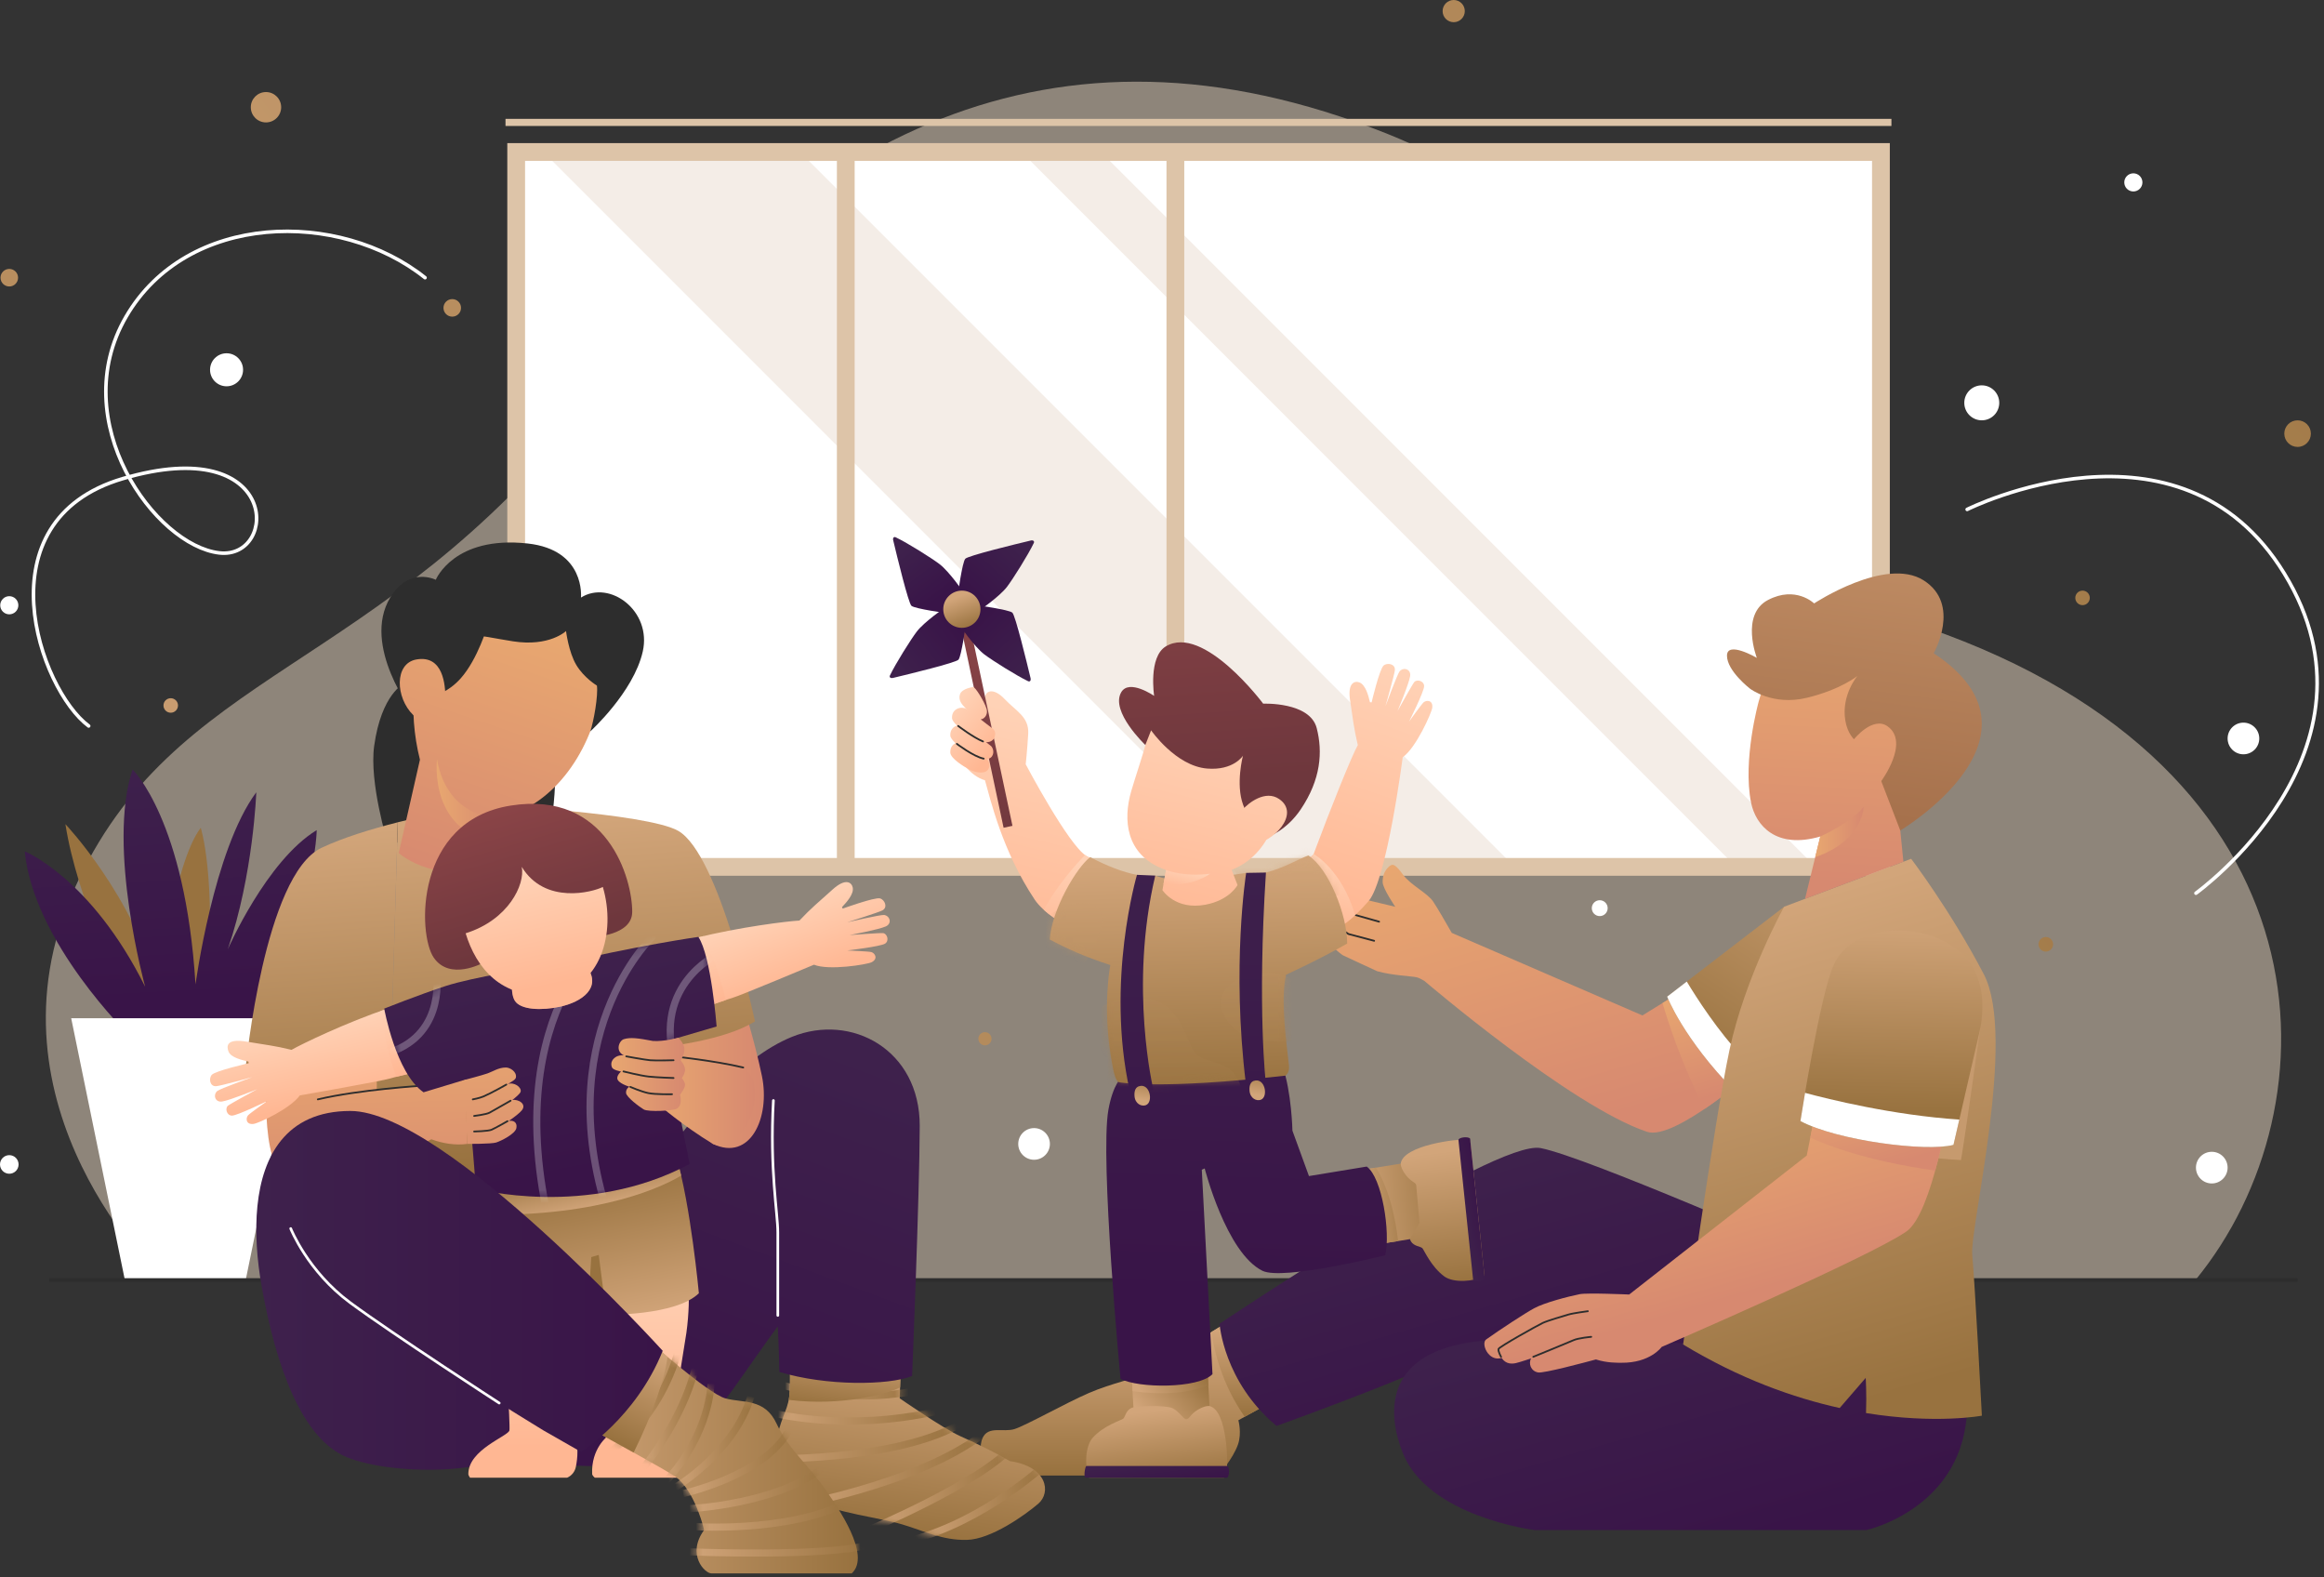 <svg width="339" height="230" viewBox="0 0 339 230" fill="none" xmlns="http://www.w3.org/2000/svg">
<rect x="0" y="0" width="339" height="230" fill="#333333" stroke="none"/>
<path opacity="0.5" d="M23.657 186.659C23.657 186.659 -3.322 161.403 10.752 129.851C25.244 97.361 55.044 98.501 85.906 59.291C116.766 20.081 153.158 -0.091 202.298 19.486C245.155 36.559 240.927 77.61 281.101 91.539C340.706 112.205 341.103 161.235 320.258 186.659H23.657V186.659Z" fill="#EBD9C2"/>
<path d="M274.37 22.166H75.295V126.418H274.37V22.166Z" fill="#F4EDE7"/>
<path d="M183.512 126.416H75.302V22.166H79.261L183.512 126.416Z" fill="white"/>
<path d="M274.373 22.166V126.416H264.833L160.588 22.166H274.373Z" fill="white"/>
<path d="M253.246 126.416H220.938L116.688 22.166H149.002L253.246 126.416Z" fill="white"/>
<path d="M274.37 22.166H75.295V126.418H274.37V22.166Z" stroke="#DDC4A8" stroke-width="2.592" stroke-miterlimit="10"/>
<path d="M123.374 22.166V126.418" stroke="#DDC4A8" stroke-width="2.592" stroke-miterlimit="10"/>
<path d="M171.452 22.166V126.418" stroke="#DDC4A8" stroke-width="2.592" stroke-miterlimit="10"/>
<path d="M73.738 17.852H275.901" stroke="#DDC4A8" stroke-width="1.037" stroke-miterlimit="10"/>
<path d="M17.805 144.358C17.805 144.358 11.262 131.254 9.541 120.188C9.541 120.188 19.526 130.7 23.084 144.358C23.084 144.358 25.265 125.994 29.282 120.714C29.282 120.714 31.577 127.715 30.2 144.932" fill="#98723F"/>
<path d="M18.879 151.015C18.879 151.015 4.876 137.395 3.614 124.157C3.614 124.157 13.293 128.06 21.175 143.899C21.175 143.899 15.55 123.469 19.338 112.22C19.338 112.22 27.028 119.566 28.52 143.554C28.52 143.554 31.152 123.911 37.385 115.54C37.385 115.54 36.959 127.584 33.226 138.439C33.226 138.439 38.85 125.534 46.196 121.058C46.196 121.058 46.196 132.344 35.981 151.015" fill="url(#paint0_linear_165_7815)"/>
<path d="M10.385 148.49L18.213 186.659H27.027H35.841L43.67 148.49H10.385Z" fill="white"/>
<path d="M7.179 186.659H335.147" stroke="#2D2D2D" stroke-width="0.518" stroke-miterlimit="10"/>
<path d="M181.729 191.188C181.729 191.188 168.051 199.503 166.886 200.28C165.72 201.057 162.267 201.663 158.848 203.14C155.428 204.617 149.589 207.919 147.957 208.413C146.325 208.906 144.143 207.896 143.329 209.706C142.229 212.152 144.848 215.183 144.848 215.183H177.688C177.688 215.183 179.834 212.807 180.59 210.633C181.161 208.992 180.641 207.119 180.641 207.119L191.366 201.213" fill="url(#paint1_linear_165_7815)"/>
<path d="M191.363 201.215L181.566 206.611C178.269 201.946 177.108 197.016 176.704 194.248C179.467 192.563 181.727 191.189 181.727 191.189L191.363 201.215Z" fill="url(#paint2_linear_165_7815)"/>
<path d="M264.474 183.216C264.474 183.216 231.493 168.752 224.743 167.428C217.993 166.104 177.897 193.044 177.897 193.044C177.897 193.044 178.459 201.488 186.201 207.94C186.201 207.94 219.602 196.098 223.837 191.024C223.837 191.024 243.007 202.501 251.213 204.09C259.419 205.678 268.444 186.657 264.474 183.216Z" fill="url(#paint3_linear_165_7815)"/>
<path d="M251.61 196.264C251.61 196.264 224.08 194.3 214.552 195.735C201.772 197.658 202.371 206.293 204.651 211.952C208.382 221.217 223.837 223.132 223.837 223.132H272.256C272.256 223.132 286.683 219.955 286.948 205.132C277.774 200.731 265.273 198.175 251.61 196.264Z" fill="url(#paint4_linear_165_7815)"/>
<path d="M245.533 144.412L239.577 148.084L211.768 136.046C211.063 134.81 209.692 132.43 209.068 131.496C208.208 130.21 205.791 129.1 204.653 127.553C203.514 126.005 203.146 125.85 202.544 126.438C201.941 127.026 201.673 127.728 201.687 128.652C201.702 129.577 203.526 132.237 203.526 132.237L197.379 130.771C197.379 130.771 194.145 129.277 193.165 128.747C192.185 128.217 190.505 128.688 190.6 129.698C190.618 129.886 190.979 130.279 191.5 130.755C191.032 131.11 190.93 132.22 191.182 132.715C191.35 133.046 192.02 133.58 192.589 134.236C192.191 134.717 192.098 135.579 192.269 135.915C192.607 136.579 195.496 139.103 195.86 139.296C196.223 139.49 200.911 141.642 200.911 141.642C203.131 142.26 205.913 142.348 206.663 142.522C206.943 142.587 207.392 142.826 207.76 143.039C207.843 143.102 229.201 161.369 240.257 165.056C244.314 166.409 256.126 155.878 256.126 155.878L245.533 144.412Z" fill="url(#paint5_linear_165_7815)"/>
<path d="M245.536 144.411L242.514 146.277C243.11 148.335 245.199 155.1 248.662 161.709C252.549 159.065 256.126 155.877 256.126 155.877L245.536 144.411Z" fill="url(#paint6_linear_165_7815)"/>
<path d="M191.777 130.631C191.777 130.631 192.132 130.317 192.828 130.763C193.522 131.21 196.401 133.071 196.401 133.071L201.166 134.411" stroke="#2D2D2D" stroke-width="0.259" stroke-miterlimit="10" stroke-linecap="round" stroke-linejoin="round"/>
<path d="M192.828 134.187C192.828 134.187 193.183 133.889 193.663 134.187C194.143 134.484 196.691 136.206 196.691 136.206L200.446 137.198" stroke="#2D2D2D" stroke-width="0.259" stroke-miterlimit="10" stroke-linecap="round" stroke-linejoin="round"/>
<path d="M260.253 132.228L243.185 145.341C243.185 145.341 245.531 151.435 252.983 159.055" fill="url(#paint7_linear_165_7815)"/>
<path d="M254.28 154.274L252.984 159.058C245.53 151.438 243.187 145.342 243.187 145.342L246.048 143.144C247.453 145.477 250.584 150.375 254.28 154.274Z" fill="white"/>
<path d="M287.69 183.028C288.079 187.118 289.095 206.453 289.095 206.453C289.095 206.453 282.387 207.723 272.196 206.07C272.299 203.234 272.149 200.943 272.149 200.943L268.354 205.334C261.647 203.846 253.788 201.078 245.515 196.07C245.515 196.07 250.019 163.765 252.274 153.149C254.529 142.532 260.252 132.227 260.252 132.227L278.779 125.239C278.779 125.239 284.559 132.833 289.38 142.081C294.201 151.329 287.301 178.943 287.69 183.028Z" fill="url(#paint8_linear_165_7815)"/>
<path d="M288.858 149.953C288.858 149.953 286.707 165.405 286.046 169.177C286.046 169.177 283.399 169.044 279.23 168.581C275.061 168.118 280.553 154.75 280.553 154.75" fill="url(#paint9_linear_165_7815)"/>
<path d="M265.441 159L263.546 168.517L237.646 188.783C237.646 188.783 231.517 188.51 230.424 188.733C228.716 189.082 225.303 189.961 223.774 190.792C222.445 191.514 218.856 193.861 216.794 195.329C215.973 195.912 217.106 198.634 219.042 198.031C219.662 198.979 220.579 198.902 221.119 198.783C221.688 198.658 223.349 198.096 223.349 198.096C222.921 198.816 223.29 199.965 224.37 200.148C225.189 200.287 231.055 198.72 232.798 198.251C234.445 198.783 236.006 198.728 236.505 198.734C240.724 198.784 242.387 196.426 242.387 196.426C242.389 196.425 272.513 183.423 278.072 179.601C281.876 176.985 284.325 161.231 284.325 161.231L265.441 159Z" fill="url(#paint10_linear_165_7815)"/>
<path d="M284.326 161.232C284.326 161.232 283.584 165.991 282.288 170.708C271.895 169.262 265.882 166.753 264.067 165.898L265.441 158.998L284.326 161.232Z" fill="url(#paint11_linear_165_7815)"/>
<path d="M223.657 197.865C223.657 197.865 228.786 195.781 229.514 195.45C230.242 195.119 232.111 194.954 232.111 194.954" stroke="#2D2D2D" stroke-width="0.259" stroke-miterlimit="10" stroke-linecap="round" stroke-linejoin="round"/>
<path d="M218.96 197.865C218.96 197.865 218.488 197.046 218.588 196.724C218.687 196.402 224.295 193.275 225.04 192.927C225.784 192.58 228.018 191.935 228.762 191.711C229.507 191.488 231.616 191.215 231.616 191.215" stroke="#2D2D2D" stroke-width="0.259" stroke-miterlimit="10" stroke-linecap="round" stroke-linejoin="round"/>
<path d="M267.45 140.788C265.441 145.355 262.625 163.489 262.625 163.489C267.975 166.338 281.034 168.018 284.955 166.956C284.955 166.956 287.65 155.281 288.743 150.495C289.387 147.674 289.883 142.178 285.813 138.754C280.301 134.115 270.119 134.72 267.45 140.788Z" fill="url(#paint12_linear_165_7815)"/>
<path d="M285.803 163.272C285.306 165.439 284.953 166.958 284.953 166.958C281.034 168.021 267.976 166.336 262.626 163.49C262.626 163.49 262.886 161.826 263.3 159.374C266.706 160.292 276.104 162.629 285.803 163.272Z" fill="white"/>
<path d="M277.482 115.661C277.249 115.997 276.986 116.284 276.735 116.59L277.649 125.669L263.298 131.078L265.521 121.99C259.109 123.865 256.103 120.396 255.427 117.047C254.176 110.819 256.53 102.337 256.53 102.337C258.053 96.949 260.654 90.933 270.06 92.014C281.611 93.339 284.122 106.121 277.482 115.661Z" fill="url(#paint13_linear_165_7815)"/>
<path d="M255.281 100.436C255.281 100.436 258.565 102.962 263.539 101.766C268.512 100.57 270.931 98.58 270.931 98.58C270.931 98.58 268.567 101.362 269.172 105.057C269.482 106.953 270.441 107.804 270.441 107.804C270.441 107.804 273.18 104.365 275.355 105.929C278.608 108.268 274.415 113.907 274.415 113.907L277.192 121.113C277.192 121.113 300.309 107.319 282.067 95.265C282.067 95.265 286.131 88.118 280.582 84.623C275.033 81.127 264.624 87.997 264.624 87.997C264.624 87.997 261.943 85.372 257.888 87.502C253.834 89.633 256.267 95.935 256.267 95.935C256.267 95.935 251.904 93.394 251.914 95.626C251.924 97.858 255.281 100.436 255.281 100.436Z" fill="url(#paint14_linear_165_7815)"/>
<path d="M265.52 121.991C265.52 121.991 270.233 119.88 271.845 117.639C271.845 117.639 271.874 122.535 264.783 125.008L265.52 121.991Z" fill="url(#paint15_linear_165_7815)"/>
<path d="M188.365 126.615C188.365 126.615 191.393 125.137 191.618 124.534C194.023 118.077 197.192 110.162 198.064 108.664C197.482 106.222 197.358 104.892 196.935 102.129C196.541 99.562 197.616 99.258 198.29 99.515C199.212 99.865 199.618 101.489 199.834 102.398C200.038 102.427 200.073 102.434 200.073 102.434C200.073 102.434 201.218 97.588 201.821 97.062C202.351 96.598 203.553 96.796 203.468 97.733C203.406 98.403 202.098 102.979 202.098 102.979C202.098 102.979 203.846 98.249 204.167 97.89C204.745 97.242 205.855 97.588 205.696 98.601C205.519 99.732 203.85 103.71 203.85 103.71C203.85 103.71 206.013 99.813 206.292 99.474C206.679 99.002 207.747 99.301 207.736 100.072C207.725 100.86 205.546 105.22 205.546 105.22C205.546 105.22 207.387 102.65 207.668 102.416C208.113 102.046 209.063 102.115 208.921 103.221C208.827 103.955 206.545 109.097 204.611 110.427C204.611 110.427 202.306 128.306 199.626 131.417C190.18 142.381 187.831 130.628 188.365 126.615Z" fill="url(#paint16_linear_165_7815)"/>
<path d="M197.668 133.466C189.851 140.713 187.871 130.34 188.364 126.613C188.364 126.613 191.391 125.135 191.619 124.534C191.619 124.534 195.745 126.83 197.668 133.466Z" fill="url(#paint17_linear_165_7815)"/>
<path d="M201.55 181.354C201.55 181.354 206.268 180.658 207.24 180.407C207.24 180.407 208.031 172.739 205.448 169.516L198.332 170.662" fill="url(#paint18_linear_165_7815)"/>
<path d="M203.94 180.987V180.992C202.681 181.189 201.551 181.355 201.551 181.355L198.332 170.661L200.701 170.278C201.38 171.335 203.225 174.705 203.94 180.987Z" fill="url(#paint19_linear_165_7815)"/>
<path d="M216.549 186.095C215.113 186.873 212.059 187.163 210.67 186.137C208.752 184.716 207.752 182.342 207.492 182.041C207.238 181.746 206.264 181.782 205.808 181.031C205.761 180.953 205.709 180.834 205.663 180.694L207.06 178.348L206.585 172.892V172.866C206.533 172.4 205.823 172.379 205.041 171.337C204.258 170.295 204.32 169.694 204.32 169.694C204.667 166.962 212.795 166.07 213.734 166.195C213.983 166.231 214.237 166.319 214.485 166.48L216.549 186.095Z" fill="url(#paint20_linear_165_7815)"/>
<path d="M212.74 166.221C212.847 165.833 214.182 165.713 214.441 166.043L216.596 186.575C216.54 186.916 215.018 186.827 214.884 186.647L212.74 166.221Z" fill="url(#paint21_linear_165_7815)"/>
<path d="M165.122 201.075C165.122 201.075 165.321 205.839 165.469 206.832C165.469 206.832 173.013 208.42 176.488 206.187L176.09 198.99" fill="url(#paint22_linear_165_7815)"/>
<path d="M176.26 202.039C172.123 203.682 166.996 203.138 165.203 202.873C165.156 201.867 165.12 201.074 165.12 201.074L176.089 198.99L176.26 202.039Z" fill="url(#paint23_linear_165_7815)"/>
<path d="M163.635 157.082C163.635 157.082 162.363 158.064 161.685 161.825C160.407 168.901 163.445 201.075 163.445 201.075C165.987 202.465 174.82 202.532 176.864 200.391L175.305 170.584L175.729 170.398C175.729 170.398 178.852 182.685 184.141 185.317C187.119 186.799 202.066 183.055 202.066 183.055C202.845 179.791 201.612 171.701 199.362 170.123L190.937 171.508L188.526 164.893C188.526 164.893 188.419 159.322 187.062 155.376L163.635 157.082Z" fill="url(#paint24_linear_165_7815)"/>
<path d="M158.47 124.824C155.859 123.267 149.62 111.459 149.62 111.459C149.62 111.459 149.835 109.504 149.984 107.022C150.133 104.54 148.197 103.697 146.559 101.959C144.922 100.222 143.623 100.669 143.676 101.959C143.686 102.2 143.772 102.487 143.905 102.794C143.724 102.823 143.569 102.889 143.532 103.026C143.433 103.398 144.376 108.337 144.376 108.337L144.804 108.128C144.758 108.284 144.713 108.442 144.678 108.61L140.033 110.726C140.033 110.726 141.514 113.184 143.676 113.788C144.475 116.576 146.179 124.068 150.925 131.185C153.503 135.051 162.662 138.317 162.662 138.317L165.876 128.144C165.876 128.145 161.081 126.38 158.47 124.824Z" fill="url(#paint25_linear_165_7815)"/>
<path d="M165.876 128.147L162.662 138.317C162.662 138.317 155.783 135.866 152.268 132.688C154.134 129.142 157.213 125.778 158.261 124.684C158.333 124.736 158.4 124.783 158.468 124.824C161.08 126.379 165.876 128.147 165.876 128.147Z" fill="url(#paint26_linear_165_7815)"/>
<path d="M188.021 155.374C188.141 156.526 187.497 156.864 187.497 156.864C169.039 158.934 163.34 157.845 163.34 157.845C162.674 157.839 162.383 155.975 162.189 154.906C160.73 146.86 161.961 140.738 161.961 140.738C158.198 139.515 155.506 138.286 153.125 137.008C153.441 132.547 157.067 126.48 159.023 124.994C161.444 126.282 163.83 127.205 165.85 127.58C166.837 127.763 167.797 127.795 168.516 127.698C169.567 128.065 171.079 128.392 171.079 128.392C175.112 128.463 178.493 127.742 181.778 127.296C182.639 127.508 183.57 127.519 184.663 127.246C187.196 126.613 189.304 125.329 190.844 124.753C193.823 126.671 196.513 133.416 196.513 137.598C192.565 139.881 187.601 142.141 187.601 142.141C186.727 145.898 187.704 152.392 188.021 155.374Z" fill="url(#paint27_linear_165_7815)"/>
<g opacity="0.4">
<mask id="mask0_165_7815" style="mask-type:luminance" maskUnits="userSpaceOnUse" x="153" y="124" width="44" height="35">
<path d="M188.021 155.374C188.141 156.526 187.497 156.864 187.497 156.864C169.039 158.934 163.34 157.845 163.34 157.845C162.674 157.839 162.383 155.975 162.189 154.906C160.73 146.86 161.961 140.738 161.961 140.738C158.198 139.515 155.506 138.286 153.125 137.008C153.441 132.547 157.067 126.48 159.023 124.994C161.444 126.282 163.83 127.205 165.85 127.58C166.837 127.763 167.797 127.795 168.516 127.698C169.567 128.065 171.079 128.392 171.079 128.392C175.112 128.463 178.493 127.742 181.778 127.296C182.639 127.508 183.57 127.519 184.663 127.246C187.196 126.613 189.304 125.329 190.844 124.753C193.823 126.671 196.513 133.416 196.513 137.598C192.565 139.881 187.601 142.141 187.601 142.141C186.727 145.898 187.704 152.392 188.021 155.374Z" fill="white"/>
</mask>
<g mask="url(#mask0_165_7815)">
<path d="M151.509 134.411C151.509 134.411 157.531 129.904 160.112 132.467C162.693 135.029 156.671 142.688 156.671 142.688C156.671 142.688 149.144 138.768 151.509 134.411Z" fill="url(#paint28_linear_165_7815)"/>
<path d="M159.714 147.735C159.714 147.735 161.567 145.019 167.192 145.649C172.817 146.279 172.981 152.897 174.818 154.022C176.655 155.147 180.89 154.769 181.155 159.789C181.42 164.809 156.472 162.096 156.472 162.096L159.714 147.735Z" fill="url(#paint29_linear_165_7815)"/>
<path d="M179.06 125.021C179.06 125.021 181.746 131.022 185.782 132.852C189.819 134.682 191.097 130.513 196.547 130.447C201.996 130.381 200.142 121.645 200.142 121.645L191.871 119.991L179.06 125.021Z" fill="url(#paint30_linear_165_7815)"/>
<path d="M190.156 144.294C190.156 144.294 187.395 140.654 182.257 142.176C177.12 143.698 177.534 147.178 179.436 149.389C182.735 153.228 190.95 151.486 190.95 151.486L190.156 144.294Z" fill="url(#paint31_linear_165_7815)"/>
</g>
</g>
<path d="M181.175 103.487C175.763 101.821 168.615 102.057 167.07 108.643C166.77 109.923 165.609 113.316 165.007 115.391C163.803 119.54 164.213 124.548 169.591 126.693C169.747 126.755 169.913 126.816 170.083 126.875L169.567 129.814C169.567 129.814 171.452 132.776 175.864 131.928C179.412 131.247 180.516 129.062 180.516 129.062L179.66 126.855C181.927 125.952 184.007 124.231 185.359 121.244C188.855 113.52 187.575 105.457 181.175 103.487Z" fill="url(#paint32_linear_165_7815)"/>
<path d="M165.849 127.579C165.849 127.579 161.248 143.141 164.804 159.141L168.255 158.967C168.255 158.967 164.639 144.057 168.516 127.697L165.849 127.579Z" fill="url(#paint33_linear_165_7815)"/>
<path d="M181.778 127.295C181.778 127.295 179.614 140.872 181.745 158.131H184.662C184.662 158.131 183.365 147.332 184.662 127.246L181.778 127.295Z" fill="url(#paint34_linear_165_7815)"/>
<path d="M167.069 108.643C167.069 108.643 161.915 103.762 163.554 100.949C164.712 98.962 168.353 101.483 168.353 101.483C168.353 101.483 167.482 95.819 170.06 94.263C175.547 90.952 184.258 102.617 184.258 102.617C184.258 102.617 191.071 102.323 192.067 106.182C192.959 109.64 192.689 113.651 189.733 118.039C187.648 121.133 184.959 122.047 184.959 122.047C184.959 122.047 182.544 120.653 181.33 117.354C180.219 114.334 181.307 110.212 181.307 110.212C181.307 110.212 179.94 112.394 176.079 112.079C171.504 111.706 167.911 106.506 167.911 106.506L167.069 108.643Z" fill="url(#paint35_linear_165_7815)"/>
<path d="M181.207 118.133C182.112 117.06 184.599 115.157 186.585 116.521C189.814 118.737 185.508 122.945 182.871 123.056C180.235 123.168 180.168 119.364 181.207 118.133Z" fill="url(#paint36_linear_165_7815)"/>
<path d="M170.083 126.875C170.083 126.875 172.616 127.918 176.504 127.421C176.504 127.421 174.028 129.372 169.716 128.967L170.083 126.875Z" fill="url(#paint37_linear_165_7815)"/>
<path d="M147.687 120.435L146.393 120.71L139.66 88.983L140.955 88.708L147.687 120.435Z" fill="url(#paint38_linear_165_7815)"/>
<path d="M139.728 86.664C139.728 86.664 140.358 82.024 140.802 81.49C141.169 81.049 148.008 79.386 150.38 78.82C150.678 78.749 150.933 78.909 150.802 79.186C149.974 80.917 147.761 84.434 146.889 85.581C145.801 87.013 142.706 89.138 142.706 89.138L139.728 86.664Z" fill="url(#paint39_linear_165_7815)"/>
<path d="M142.49 88.266C142.49 88.266 147.13 88.895 147.664 89.34C148.105 89.707 149.767 96.545 150.333 98.918C150.404 99.216 150.245 99.471 149.968 99.339C148.237 98.512 144.72 96.298 143.573 95.427C142.141 94.339 140.016 91.243 140.016 91.243L142.49 88.266Z" fill="url(#paint40_linear_165_7815)"/>
<path d="M140.887 91.026C140.887 91.026 140.258 95.666 139.813 96.2C139.446 96.641 132.608 98.304 130.235 98.87C129.937 98.941 129.682 98.781 129.814 98.505C130.641 96.773 132.855 93.256 133.727 92.109C134.815 90.678 137.91 88.552 137.91 88.552L140.887 91.026Z" fill="url(#paint41_linear_165_7815)"/>
<path d="M138.128 89.424C138.128 89.424 133.488 88.794 132.954 88.35C132.513 87.984 130.85 81.145 130.285 78.772C130.214 78.474 130.374 78.219 130.65 78.351C132.382 79.178 135.899 81.391 137.046 82.263C138.477 83.351 140.603 86.447 140.603 86.447L138.128 89.424Z" fill="url(#paint42_linear_165_7815)"/>
<path d="M140.308 91.558C141.806 91.558 143.021 90.344 143.021 88.845C143.021 87.347 141.806 86.132 140.308 86.132C138.809 86.132 137.595 87.347 137.595 88.845C137.595 90.344 138.809 91.558 140.308 91.558Z" fill="url(#paint43_linear_165_7815)"/>
<path d="M143.841 108.233C144.197 108.242 144.51 108.16 144.765 107.954C145.285 107.532 145.296 106.609 144.804 106.252C143.84 105.554 141.701 103.806 141.001 103.387C140.301 102.967 138.796 103.273 138.872 104.739C138.887 105.024 139.186 105.413 139.601 105.818C139.054 105.978 138.577 106.435 138.621 107.277C138.637 107.57 138.949 107.971 139.382 108.388C138.934 108.597 138.583 109.038 138.621 109.764C138.665 110.608 140.585 111.803 141.408 112.219C142.465 112.752 143.692 112.864 144.12 112.241C144.549 111.619 144.187 110.892 143.978 110.727C143.978 110.727 143.968 110.72 143.949 110.706C144.272 110.659 144.538 110.532 144.695 110.304C145.124 109.681 144.761 108.955 144.552 108.79C144.552 108.79 144.261 108.561 143.841 108.233Z" fill="url(#paint44_linear_165_7815)"/>
<path d="M139.572 108.476C139.572 108.476 142.004 110.337 143.493 110.635" stroke="#2D2D2D" stroke-width="0.259" stroke-miterlimit="10" stroke-linecap="round" stroke-linejoin="round"/>
<path d="M139.771 105.871C139.771 105.871 141.98 107.558 143.394 108.129" stroke="#2D2D2D" stroke-width="0.259" stroke-miterlimit="10" stroke-linecap="round" stroke-linejoin="round"/>
<path d="M141.943 100.197C141.943 100.197 140.33 100.385 140.033 101.241C139.735 102.096 140.328 102.761 140.888 103.329C141.447 103.896 142.706 104.844 143.038 104.898C143.371 104.951 144.227 104.368 143.892 103.313C143.557 102.258 142.237 100.121 141.943 100.197Z" fill="url(#paint45_linear_165_7815)"/>
<path d="M178.926 214.773C178.864 215.016 178.749 215.26 178.563 215.493H158.839C158.217 213.985 158.248 210.921 159.414 209.646C161.026 207.883 163.494 207.137 163.815 206.914C164.136 206.691 164.204 205.717 164.997 205.343C165.79 204.97 169.74 204.955 170.803 205.276C171.871 205.597 172.565 206.966 173.037 206.966C173.509 206.966 173.602 206.261 174.717 205.592C175.836 204.924 176.427 205.048 176.427 205.048C179.107 205.675 179.149 213.855 178.926 214.773Z" fill="url(#paint46_linear_165_7815)"/>
<path d="M179.004 213.783C179.379 213.93 179.358 215.27 179.004 215.494H158.358C158.025 215.403 158.273 213.897 158.465 213.783H179.004Z" fill="url(#paint47_linear_165_7815)"/>
<path d="M166.107 158.421C165.743 158.548 165.42 158.938 165.49 159.836C165.581 160.997 166.512 161.39 167.128 161.175C168.295 160.766 167.744 157.85 166.107 158.421Z" fill="url(#paint48_linear_165_7815)"/>
<path d="M182.884 157.631C182.52 157.758 182.197 158.149 182.267 159.046C182.358 160.208 183.289 160.601 183.905 160.385C185.071 159.977 184.521 157.061 182.884 157.631Z" fill="url(#paint49_linear_165_7815)"/>
<path d="M58.936 99.683C58.936 99.683 55.637 101.185 54.581 108.77C53.836 114.12 56.534 122.889 56.534 122.889H79.889C79.889 122.889 82.117 113.454 80.287 105.137" fill="#2D2D2D"/>
<path d="M115.114 197.307C115.114 197.307 115.394 201.573 115.114 203.742C114.834 205.91 113.716 206.959 113.156 210.736C112.596 214.513 114.554 216.891 118.332 218.779C122.109 220.668 128.299 221.323 131.586 222.302C134.873 223.281 137.444 224.637 141.011 224.567C144.578 224.497 149.561 220.903 151.45 219.295C153.338 217.686 152.814 213.864 147.306 213.079C145.418 211.96 142.812 210.666 140.154 209.477C137.497 208.287 131.238 203.917 131.238 203.917L131.538 195.437" fill="url(#paint50_linear_165_7815)"/>
<mask id="mask1_165_7815" style="mask-type:luminance" maskUnits="userSpaceOnUse" x="113" y="195" width="40" height="30">
<path d="M115.114 197.307C115.114 197.307 115.394 201.573 115.114 203.742C114.834 205.91 113.716 206.959 113.156 210.736C112.596 214.513 114.554 216.891 118.332 218.779C122.109 220.668 128.299 221.323 131.586 222.302C134.873 223.281 137.444 224.637 141.011 224.567C144.578 224.497 149.561 220.903 151.45 219.295C153.338 217.686 152.814 213.864 147.306 213.079C145.418 211.96 142.812 210.666 140.154 209.477C137.497 208.287 131.238 203.917 131.238 203.917L131.538 195.437" fill="white"/>
</mask>
<g mask="url(#mask1_165_7815)">
<path d="M112.458 201.478C112.458 201.478 123.033 205.421 135.029 202.492" stroke="url(#paint51_linear_165_7815)" stroke-width="1.037" stroke-miterlimit="10"/>
<path d="M112.458 205.99C112.458 205.99 122.958 208.913 136.776 205.796" stroke="url(#paint52_linear_165_7815)" stroke-width="1.037" stroke-miterlimit="10"/>
<path d="M107.225 212.705C107.225 212.705 129.228 213.81 140.042 207.674" stroke="url(#paint53_linear_165_7815)" stroke-width="1.037" stroke-miterlimit="10"/>
<path d="M152.207 213.81C152.207 213.81 143.59 221.754 133.057 224.57" stroke="url(#paint54_linear_165_7815)" stroke-width="1.037" stroke-miterlimit="10"/>
<path d="M126.074 223.388C126.074 223.388 143.478 216.122 147.927 210.659" stroke="url(#paint55_linear_165_7815)" stroke-width="1.037" stroke-miterlimit="10"/>
<path d="M113.853 219.952C113.853 219.952 133.622 216.798 143.704 208.913" stroke="url(#paint56_linear_165_7815)" stroke-width="1.037" stroke-miterlimit="10"/>
</g>
<path d="M131.537 195.438L131.296 202.327C129.678 203.205 122.882 205.12 115.054 204.15C115.071 204.021 115.095 203.885 115.113 203.744C115.395 201.574 115.113 197.309 115.113 197.309L131.537 195.438Z" fill="url(#paint57_linear_165_7815)"/>
<path d="M115.535 151.2C100.383 157.32 86.381 186.4 86.381 186.4C86.381 186.4 80.939 199.6 80.289 205.139C79.639 210.677 79.226 213.258 79.226 213.258C79.226 213.258 93.793 215.634 100.384 210.527C103.437 208.161 109.734 198.385 113.451 193.43C113.644 196.995 113.683 200.069 113.683 200.069C120.505 202.148 129.622 202.041 133.045 200.67C133.045 200.67 134.137 174.347 134.16 164.187C134.184 153.096 124.211 147.696 115.535 151.2Z" fill="url(#paint58_linear_165_7815)"/>
<path d="M113.458 191.828C113.458 191.828 113.458 182.591 113.458 179.737C113.458 176.884 112.256 170.651 112.814 160.493" stroke="white" stroke-width="0.389" stroke-miterlimit="10" stroke-linecap="round"/>
<path d="M108.313 146.207C108.313 146.207 110.086 151.806 111.141 156.917C112.387 162.953 109.458 169.43 103.995 166.821L97.405 161.46L90.704 150.667L108.313 146.207Z" fill="url(#paint59_linear_165_7815)"/>
<path d="M110.13 148.948C110.13 148.948 104.954 124.597 98.927 121.162C94.362 118.559 70.553 117.332 70.553 117.332C70.553 117.332 64.555 118.258 58.023 119.917L56.948 156.42C55.784 156.608 54.107 156.758 54.107 156.758C54.107 156.758 59.514 182.742 59.064 188.9C59.064 188.9 84.447 193.255 98.415 184.544L96.612 152.703C96.612 152.703 105.624 151.801 110.13 148.948Z" fill="url(#paint60_linear_165_7815)"/>
<path d="M68.145 166.821L67.916 157.433L61.809 158.334L54.957 158.935L55.014 151.484L39.205 151.3C39.205 151.3 37.647 166.727 40.632 170.444C45.15 176.07 62.917 166.145 62.917 166.145C64.683 166.781 66.428 167.045 68.145 166.821Z" fill="url(#paint61_linear_165_7815)"/>
<path d="M61.528 158.335C61.528 158.335 52.403 158.898 46.358 160.325" stroke="#2D2D2D" stroke-width="0.259" stroke-miterlimit="10" stroke-linecap="round" stroke-linejoin="round"/>
<path d="M58.022 119.917C54.115 120.91 50.017 122.164 46.897 123.64C38.561 127.583 35.857 155.519 35.857 155.519C35.857 155.519 47.11 156.957 54.106 156.758C54.106 156.758 55.783 156.607 56.947 156.42L58.022 119.917Z" fill="url(#paint62_linear_165_7815)"/>
<path d="M64.245 89.846C59.97 95.334 59.489 103.796 61.256 110.789L58.162 124.39C58.162 124.39 63.944 129.722 73.556 125.667L72.987 119.278C74.219 119.015 75.494 118.546 76.785 117.857C83.544 114.252 88.012 105.556 88.05 96.454C88.088 87.517 70.327 82.036 64.245 89.846Z" fill="url(#paint63_linear_165_7815)"/>
<path d="M72.987 119.278C72.987 119.278 65.321 119.659 63.743 110.723C63.743 110.723 62.373 121.987 73.309 122.889L72.987 119.278Z" fill="url(#paint64_linear_165_7815)"/>
<path d="M41 166.321C36.993 171.254 36.751 179.69 38.186 187.697C40.251 199.225 44.006 209.813 50.614 212.517C57.223 215.22 74.946 215.671 79.227 208.574C79.227 208.574 46.94 173.129 41 166.321Z" fill="url(#paint65_linear_165_7815)"/>
<path d="M84.745 87.143C84.745 87.143 85.45 80.189 76.972 79.258C66.201 78.075 63.568 84.552 63.568 84.552C63.568 84.552 59.673 82.57 56.921 87.143C52.684 94.183 60.29 104.04 60.29 104.04C60.29 104.04 60.263 98.332 63.267 94.878C66.271 91.423 69.5 92.7 74.832 93.526C80.164 94.352 82.567 92.024 82.567 92.024C82.567 92.024 82.942 95.103 84.069 96.981C85.195 98.858 87.073 99.984 87.073 99.984C87.266 101.421 86.619 105.194 86.097 106.668C86.097 106.668 92.405 100.961 93.757 95.028C95.108 89.095 88.95 84.514 84.745 87.143Z" fill="#2D2D2D"/>
<path d="M83.693 209.252C84.466 210.683 84.248 212.694 83.999 213.918C83.859 214.623 83.388 215.208 82.734 215.493H68.562C68.349 215.208 68.318 214.996 68.318 214.996C68.261 211.393 74.186 209.434 74.311 208.589C74.43 207.744 73.709 196.075 73.652 195.225C73.512 193.172 73.139 187.185 73.139 187.185H85.326C85.326 187.185 84.652 194.774 84.709 196.07C84.766 197.366 83.693 209.252 83.693 209.252Z" fill="url(#paint66_linear_165_7815)"/>
<path d="M100.121 194.38C100.007 195.23 98.058 207.298 97.819 208.464C98.011 208.858 98.742 209.812 99.203 210.848C99.727 212.01 99.276 214.996 99.276 214.996C99.276 214.996 99.302 215.218 98.929 215.493H86.757C86.43 215.218 86.379 214.996 86.379 214.996C86.192 211.222 88.675 209.397 88.675 209.397C88.675 209.397 88.955 197.365 89.085 194.831C89.209 192.296 89.214 186.495 89.214 186.495L100.183 183.717C100.183 183.717 100.919 188.672 100.121 194.38Z" fill="url(#paint67_linear_165_7815)"/>
<path d="M70.702 171.627C70.702 171.627 70.026 175.607 69.876 179.362C69.726 183.117 71.754 192.429 71.754 192.429C71.754 192.429 80.991 192.954 85.722 191.753L86.247 183.325L87.337 183.004L88.463 191.734C88.463 191.734 98.564 191.903 101.943 188.599C101.943 188.599 100.741 175.607 98.639 168.698" fill="url(#paint68_linear_165_7815)"/>
<path d="M99.365 171.431C97.123 172.784 88.041 177.479 70.022 177.143C70.269 174.19 70.704 171.625 70.704 171.625L98.641 168.696C98.894 169.531 99.135 170.455 99.365 171.431Z" fill="url(#paint69_linear_165_7815)"/>
<path d="M61.386 145.732C61.386 145.732 57.269 146.831 56.66 147.037C50.423 149.145 44.03 152.243 42.524 153.101C40.087 152.496 38.755 152.378 35.999 151.91C32.9 151.383 33.072 152.646 33.323 153.323C33.664 154.248 35.334 154.59 36.242 154.814C36.269 155.019 36.276 155.051 36.276 155.051C36.276 155.051 31.42 156.151 30.888 156.748C30.419 157.275 30.606 158.478 31.543 158.402C32.213 158.347 36.802 157.081 36.802 157.081C36.802 157.081 32.056 158.785 31.694 159.102C31.04 159.674 31.377 160.787 32.391 160.638C33.524 160.471 37.517 158.839 37.517 158.839C37.517 158.839 33.6 160.966 33.258 161.241C32.782 161.624 33.071 162.695 33.843 162.692C34.63 162.687 39.011 160.55 39.011 160.55C39.011 160.55 36.425 162.366 36.187 162.646C35.813 163.086 35.873 164.037 36.98 163.906C37.715 163.818 42.388 161.664 43.735 159.743L43.736 159.749C43.736 159.749 55.795 157.634 56.953 157.267C58.111 156.9 63.499 155.808 65.262 154.873C67.025 153.938 65.403 145.236 61.386 145.732Z" fill="url(#paint70_linear_165_7815)"/>
<path opacity="0.8" d="M65.264 154.875C63.787 155.657 59.749 156.554 57.805 157.036C56.467 153.47 55.721 149.043 55.482 147.446C55.876 147.306 56.265 147.171 56.659 147.037C57.271 146.829 61.387 145.73 61.387 145.73C65.404 145.238 67.027 153.936 65.264 154.875Z" fill="url(#paint71_linear_165_7815)"/>
<path d="M96.763 138.256C96.763 138.256 100.82 136.952 101.444 136.796C107.83 135.193 114.882 134.339 116.612 134.246C118.334 132.419 119.378 131.585 121.455 129.714C123.385 127.976 124.228 128.707 124.384 129.413C124.598 130.375 123.463 131.606 122.822 132.285C122.909 132.472 122.923 132.506 122.923 132.506C122.923 132.506 127.602 130.803 128.372 131.017C129.051 131.207 129.545 132.32 128.716 132.762C128.122 133.078 123.578 134.497 123.578 134.497C123.578 134.497 128.491 133.362 128.968 133.433C129.827 133.56 130.147 134.678 129.213 135.101C128.17 135.574 123.929 136.362 123.929 136.362C123.929 136.362 128.374 136.031 128.81 136.078C129.417 136.143 129.754 137.2 129.102 137.614C128.438 138.037 123.597 138.609 123.597 138.609C123.597 138.609 126.755 138.737 127.105 138.844C127.659 139.012 128.122 139.844 127.12 140.333C126.455 140.657 120.904 141.571 118.732 140.685C118.732 140.685 107.904 145.239 106.732 145.557C105.56 145.875 100.437 147.872 98.45 148.04C96.461 148.208 93.115 140.012 96.763 138.256Z" fill="url(#paint72_linear_165_7815)"/>
<path opacity="0.8" d="M105.869 145.834C103.966 146.477 100.11 147.897 98.451 148.042C96.46 148.208 93.117 140.013 96.761 138.255C96.761 138.255 100.82 136.954 101.442 136.799C101.846 136.695 102.256 136.596 102.665 136.503C103.153 137.597 105.019 141.946 105.869 145.834Z" fill="url(#paint73_linear_165_7815)"/>
<path d="M77.987 141.1C77.987 141.1 68.919 142.508 64.976 143.803C61.033 145.099 56.045 147.084 56.045 147.084C56.045 147.084 57.725 156.476 61.781 159.292L67.916 157.433C67.916 157.433 68.975 166.22 69.388 173.354C69.388 173.354 85.633 177.747 100.591 169.749C100.591 169.749 98.152 157.108 96.836 151.951L104.532 149.696C104.532 149.696 103.745 139.41 101.868 136.632C101.868 136.632 93.195 137.833 80.296 140.875" fill="url(#paint74_linear_165_7815)"/>
<mask id="mask2_165_7815" style="mask-type:luminance" maskUnits="userSpaceOnUse" x="56" y="136" width="49" height="39">
<path d="M77.987 141.1C77.987 141.1 68.919 142.508 64.976 143.803C61.033 145.099 56.045 147.084 56.045 147.084C56.045 147.084 57.725 156.476 61.781 159.292L67.916 157.433C67.916 157.433 68.975 166.22 69.388 173.354C69.388 173.354 85.633 177.747 100.591 169.749C100.591 169.749 98.152 157.108 96.836 151.951L104.532 149.696C104.532 149.696 103.745 139.41 101.868 136.632C101.868 136.632 93.195 137.833 80.296 140.875" fill="white"/>
</mask>
<g mask="url(#mask2_165_7815)">
<g opacity="0.26">
<path d="M63.687 142.339C63.687 142.339 65.096 152.026 54.995 153.941" stroke="white" stroke-width="1.037" stroke-miterlimit="10" stroke-linecap="round"/>
<path d="M90.253 134.904C90.253 134.904 72.466 146.706 80.29 179.161" stroke="white" stroke-width="1.037" stroke-miterlimit="10" stroke-linecap="round"/>
<path d="M95.136 136.632C95.136 136.632 79.638 151.463 89.17 178.498" stroke="white" stroke-width="1.037" stroke-miterlimit="10" stroke-linecap="round"/>
<path d="M104.533 139.261C104.533 139.261 94.459 144.029 98.89 156.252" stroke="white" stroke-width="1.037" stroke-miterlimit="10" stroke-linecap="round"/>
</g>
</g>
<path d="M70.609 135.749L70.46 140.41C70.46 140.41 65.634 143.09 63.269 139.654C60.903 136.219 60.481 119.714 74.483 117.482C88.617 115.229 92.255 128.202 92.219 133.008C92.193 136.434 86.549 136.632 86.549 136.632L84.296 131.186L70.609 135.749Z" fill="url(#paint75_linear_165_7815)"/>
<path d="M124.243 229.452H103.771C102.813 229.452 100.11 226.711 102.708 223.123C102.332 221.505 100.871 216.804 98.259 215.163C95.647 213.521 80.288 205.139 80.288 205.139L94.218 195.138C94.218 195.138 103.183 203.197 105.795 203.921C108.406 204.645 111.536 203.862 113.29 207.633C115.043 211.404 117.861 213.51 120.549 217.434C122.184 219.816 127.125 226.811 124.243 229.452Z" fill="url(#paint76_linear_165_7815)"/>
<mask id="mask3_165_7815" style="mask-type:luminance" maskUnits="userSpaceOnUse" x="80" y="195" width="46" height="35">
<path d="M124.243 229.452H103.771C102.813 229.452 100.11 226.711 102.708 223.123C102.332 221.505 100.871 216.804 98.259 215.163C95.647 213.521 80.288 205.139 80.288 205.139L94.218 195.138C94.218 195.138 103.183 203.197 105.795 203.921C108.406 204.645 111.536 203.862 113.29 207.633C115.043 211.404 117.861 213.51 120.549 217.434C122.184 219.816 127.125 226.811 124.243 229.452Z" fill="white"/>
</mask>
<g mask="url(#mask3_165_7815)">
<path d="M98.813 197.385C98.813 197.385 96.667 206.322 88.975 211.729" stroke="url(#paint77_linear_165_7815)" stroke-width="1.037" stroke-miterlimit="10"/>
<path d="M101.404 199.526C101.404 199.526 100.027 206.341 93.782 214.132" stroke="url(#paint78_linear_165_7815)" stroke-width="1.037" stroke-miterlimit="10"/>
<path d="M103.713 201.816C103.713 201.816 103.62 209.026 97.161 215.972" stroke="url(#paint79_linear_165_7815)" stroke-width="1.037" stroke-miterlimit="10"/>
<path d="M98.514 216.911C98.514 216.911 107.095 211.842 109.515 203.675" stroke="url(#paint80_linear_165_7815)" stroke-width="1.037" stroke-miterlimit="10"/>
<path d="M99.659 217.812C99.659 217.812 111.544 215.165 115.035 208.632" stroke="url(#paint81_linear_165_7815)" stroke-width="1.037" stroke-miterlimit="10"/>
<path d="M100.644 220.008C100.644 220.008 113.626 219.383 120.329 213.81" stroke="url(#paint82_linear_165_7815)" stroke-width="1.037" stroke-miterlimit="10"/>
<path d="M100.672 222.6C100.672 222.6 114.753 223.67 123.765 219.051" stroke="url(#paint83_linear_165_7815)" stroke-width="1.037" stroke-miterlimit="10"/>
<path d="M100.672 226.317C100.672 226.317 120.667 227.105 126.806 225.247" stroke="url(#paint84_linear_165_7815)" stroke-width="1.037" stroke-miterlimit="10"/>
</g>
<path d="M97.365 197.874C97.087 200.577 95.271 206.109 92.43 211.827C87.106 208.862 80.288 205.139 80.288 205.139L94.218 195.138C94.218 195.138 95.565 196.35 97.365 197.874Z" fill="url(#paint85_linear_165_7815)"/>
<path d="M96.668 196.992C96.668 196.992 64.92 162.009 51.102 162.014C46.416 162.015 43.162 163.66 41 166.321C37.831 175.898 45.722 185.351 51.102 189.988C56.809 194.907 79.226 208.574 79.226 208.574L84.746 211.728C84.746 211.728 92.763 206.755 96.668 196.992Z" fill="url(#paint86_linear_165_7815)"/>
<path d="M74.909 141.105C74.909 141.105 74.239 144.592 75.1 145.944C75.96 147.296 79.027 147.392 81.705 146.807C84.888 146.113 87.863 144.019 85.573 140.95" fill="url(#paint87_linear_165_7815)"/>
<path opacity="0.5" d="M74.909 141.105C74.909 141.105 74.239 144.592 75.1 145.944C75.96 147.296 79.027 147.392 81.705 146.807C84.888 146.113 87.863 144.019 85.573 140.95" fill="url(#paint88_linear_165_7815)"/>
<path d="M80.288 145.006C73.111 145.729 69.446 141.123 67.922 136.105C74.171 134.152 76.617 128.971 76.11 126.417C79.49 131.974 86.474 130.097 87.935 129.346C89.923 136.041 87.618 144.264 80.288 145.006Z" fill="url(#paint89_linear_165_7815)"/>
<path d="M74.735 160.419C75.238 160.01 75.872 159.495 75.946 159.199C76.106 158.56 74.98 157.734 74.05 158.1C74.698 157.706 75.194 157.453 75.252 157.143C75.411 156.284 74.397 155.678 73.797 155.678C72.717 155.678 71.922 156.252 71.111 156.538C70.3 156.824 67.746 157.492 67.746 157.492L68.146 166.821C68.146 166.821 71.68 166.837 72.379 166.614C73.079 166.392 75.168 165.36 75.327 164.503C75.486 163.644 74.852 163.34 74.21 163.47C75.09 162.88 75.814 162.291 76.111 161.93C76.876 161 75.599 160.264 74.735 160.419Z" fill="url(#paint90_linear_165_7815)"/>
<path d="M71.13 91.198C71.13 91.198 69.723 96.1 67.197 98.933C63.779 102.767 59.183 101.878 59.183 101.878C59.183 101.878 56.42 94.127 64.995 89.846C65.604 89.542 66.971 89.188 67.648 89.245C70.427 89.48 71.13 91.198 71.13 91.198Z" fill="#2D2D2D"/>
<path d="M64.963 101.73C64.963 99.985 64.682 95.478 60.739 96.172C57.493 96.743 57.669 101.758 60.291 104.29C61.921 105.864 64.963 105.03 64.963 101.73Z" fill="url(#paint91_linear_165_7815)"/>
<path d="M95.997 161.038C95.997 161.038 99.714 164.248 103.995 166.82C108.67 168.697 112.444 158.165 108.417 155.677C108.417 155.677 103.376 154.729 97.406 153.941" fill="url(#paint92_linear_165_7815)"/>
<path d="M98.251 154.054C98.251 154.054 104.205 154.673 108.418 155.678" stroke="#2D2D2D" stroke-width="0.259" stroke-miterlimit="10" stroke-linecap="round" stroke-linejoin="round"/>
<path d="M98.954 151.331C98.954 151.331 96.855 151.917 95.251 151.808C93.056 151.39 91.965 151.249 91.006 151.542C90.313 151.753 89.689 153.277 91.002 153.904C91.002 153.904 90.462 153.832 89.974 154.063C89.434 154.32 88.956 154.914 89.268 155.662C89.434 156.061 90.595 156.266 90.595 156.266C90.595 156.266 90.048 156.709 90.04 157.215C90.03 157.966 91.811 158.474 91.811 158.474C91.811 158.474 91.267 158.752 91.323 159.394C91.376 159.996 93.259 161.407 93.904 161.794C94.55 162.182 98.254 162.007 98.763 161.663C99.633 161.078 99.196 159.658 99.196 159.658C99.196 159.658 99.925 158.702 99.925 158.211C99.925 157.72 99.455 157.229 99.455 157.229C99.455 157.229 99.951 156.574 99.925 155.954C99.9 155.334 99.296 154.643 99.296 154.643C99.296 154.643 99.951 153.629 99.822 152.828C99.693 152.026 98.954 151.331 98.954 151.331Z" fill="url(#paint93_linear_165_7815)"/>
<path d="M42.406 179.162C42.406 179.162 44.875 185.401 51.103 189.988C57.331 194.576 72.821 204.61 72.821 204.61" stroke="white" stroke-width="0.389" stroke-miterlimit="10" stroke-linecap="round"/>
<path d="M73.863 158.166C73.863 158.166 71.685 159.405 70.539 159.893C69.941 160.149 68.962 160.325 68.962 160.325" stroke="#2D2D2D" stroke-width="0.259" stroke-miterlimit="10" stroke-linecap="round" stroke-linejoin="round"/>
<path d="M74.481 160.517C74.481 160.517 71.904 161.996 71.412 162.263C70.919 162.53 69.159 162.741 69.159 162.741" stroke="#2D2D2D" stroke-width="0.259" stroke-miterlimit="10" stroke-linecap="round" stroke-linejoin="round"/>
<path d="M74.031 163.502C74.031 163.502 72.201 164.544 71.694 164.756C71.187 164.967 69.159 165.009 69.159 165.009" stroke="#2D2D2D" stroke-width="0.259" stroke-miterlimit="10" stroke-linecap="round" stroke-linejoin="round"/>
<path d="M91.351 154.054C91.351 154.054 93.989 154.542 94.834 154.617C95.678 154.692 98.251 154.617 98.251 154.617" stroke="#2D2D2D" stroke-width="0.259" stroke-miterlimit="10" stroke-linecap="round" stroke-linejoin="round"/>
<path d="M90.947 156.25C90.947 156.25 93.383 156.866 94.637 157.001C95.89 157.136 98.25 157.207 98.25 157.207" stroke="#2D2D2D" stroke-width="0.259" stroke-miterlimit="10" stroke-linecap="round" stroke-linejoin="round"/>
<path d="M91.941 158.504C91.941 158.504 93.492 159.18 94.547 159.405C95.603 159.63 98.025 159.574 98.025 159.574" stroke="#2D2D2D" stroke-width="0.259" stroke-miterlimit="10" stroke-linecap="round" stroke-linejoin="round"/>
<path d="M257.109 36.381C257.109 37.245 257.809 37.945 258.674 37.945C259.538 37.945 260.238 37.245 260.238 36.381C260.238 35.517 259.538 34.816 258.674 34.816C257.809 34.816 257.109 35.517 257.109 36.381Z" fill="white"/>
<path d="M23.846 102.88C23.846 103.465 24.32 103.939 24.905 103.939C25.489 103.939 25.963 103.465 25.963 102.88C25.963 102.295 25.489 101.822 24.905 101.822C24.32 101.822 23.846 102.295 23.846 102.88Z" fill="url(#paint94_linear_165_7815)"/>
<path d="M302.721 87.19C302.721 87.775 303.194 88.249 303.779 88.249C304.364 88.249 304.838 87.775 304.838 87.19C304.838 86.605 304.364 86.132 303.779 86.132C303.194 86.132 302.721 86.605 302.721 87.19Z" fill="url(#paint95_linear_165_7815)"/>
<path d="M333.208 63.236C333.208 64.307 334.076 65.176 335.147 65.176C336.219 65.176 337.087 64.307 337.087 63.236C337.087 62.164 336.219 61.296 335.147 61.296C334.076 61.296 333.208 62.164 333.208 63.236Z" fill="url(#paint96_linear_165_7815)"/>
<path d="M297.355 137.709C297.355 138.297 297.831 138.774 298.42 138.774C299.008 138.774 299.484 138.297 299.484 137.709C299.484 137.121 299.008 136.645 298.42 136.645C297.832 136.645 297.355 137.121 297.355 137.709Z" fill="url(#paint97_linear_165_7815)"/>
<path d="M30.64 53.926C30.64 55.256 31.718 56.334 33.048 56.334C34.378 56.334 35.456 55.256 35.456 53.926C35.456 52.597 34.378 51.519 33.048 51.519C31.718 51.519 30.64 52.597 30.64 53.926Z" fill="white"/>
<path d="M36.584 15.638C36.584 16.861 37.576 17.853 38.799 17.853C40.022 17.853 41.014 16.861 41.014 15.638C41.014 14.415 40.022 13.424 38.799 13.424C37.576 13.424 36.584 14.415 36.584 15.638Z" fill="url(#paint98_linear_165_7815)"/>
<path d="M142.713 151.486C142.713 152.017 143.144 152.448 143.674 152.448C144.205 152.448 144.636 152.018 144.636 151.486C144.636 150.955 144.206 150.525 143.674 150.525C143.143 150.525 142.713 150.955 142.713 151.486Z" fill="url(#paint99_linear_165_7815)"/>
<path d="M64.689 44.898C64.689 45.605 65.263 46.178 65.97 46.178C66.677 46.178 67.25 45.605 67.25 44.898C67.25 44.191 66.677 43.618 65.97 43.618C65.262 43.618 64.689 44.191 64.689 44.898Z" fill="url(#paint100_linear_165_7815)"/>
<path d="M0.075 40.496C0.075 41.203 0.648 41.777 1.355 41.777C2.062 41.777 2.635 41.203 2.635 40.496C2.635 39.789 2.062 39.216 1.355 39.216C0.648 39.216 0.075 39.789 0.075 40.496Z" fill="url(#paint101_linear_165_7815)"/>
<path d="M210.433 1.618C210.433 2.512 211.158 3.237 212.051 3.237C212.945 3.237 213.67 2.512 213.67 1.618C213.67 0.725 212.945 0 212.051 0C211.158 0 210.433 0.725 210.433 1.618Z" fill="url(#paint102_linear_165_7815)"/>
<path d="M286.529 58.746C286.529 60.154 287.671 61.296 289.08 61.296C290.488 61.296 291.63 60.154 291.63 58.746C291.63 57.337 290.488 56.195 289.08 56.195C287.671 56.195 286.529 57.337 286.529 58.746Z" fill="white"/>
<path d="M1.355 89.589C2.086 89.589 2.678 88.997 2.678 88.266C2.678 87.536 2.086 86.943 1.355 86.943C0.625 86.943 0.032 87.536 0.032 88.266C0.032 88.997 0.625 89.589 1.355 89.589Z" fill="white"/>
<path d="M0 169.813C0 170.562 0.607 171.169 1.356 171.169C2.104 171.169 2.711 170.562 2.711 169.813C2.711 169.065 2.104 168.458 1.356 168.458C0.607 168.458 0 169.065 0 169.813Z" fill="white"/>
<path d="M324.939 107.693C324.939 108.968 325.973 110.002 327.248 110.002C328.524 110.002 329.558 108.968 329.558 107.693C329.558 106.417 328.524 105.384 327.248 105.384C325.973 105.384 324.939 106.418 324.939 107.693Z" fill="white"/>
<path d="M148.529 166.821C148.529 168.097 149.563 169.131 150.838 169.131C152.113 169.131 153.148 168.097 153.148 166.821C153.148 165.546 152.113 164.512 150.838 164.512C149.563 164.512 148.529 165.546 148.529 166.821Z" fill="white"/>
<path d="M232.194 132.439C232.194 133.078 232.712 133.597 233.352 133.597C233.992 133.597 234.51 133.078 234.51 132.439C234.51 131.799 233.992 131.281 233.352 131.281C232.713 131.281 232.194 131.799 232.194 132.439Z" fill="white"/>
<path d="M320.321 170.277C320.321 171.553 321.355 172.587 322.631 172.587C323.906 172.587 324.94 171.553 324.94 170.277C324.94 169.002 323.906 167.968 322.631 167.968C321.355 167.968 320.321 169.002 320.321 170.277Z" fill="white"/>
<path d="M311.192 27.922C311.923 27.922 312.515 27.329 312.515 26.598C312.515 25.867 311.923 25.275 311.192 25.275C310.461 25.275 309.868 25.867 309.868 26.598C309.868 27.329 310.461 27.922 311.192 27.922Z" fill="white"/>
<path d="M12.936 105.871C5.789 100.58 -2.924 75.963 17.9 69.802C41.013 62.964 40.631 81.626 31.995 80.633C22.667 79.561 9.497 61.465 18.396 46.178C27.294 30.892 49.519 30.536 62 40.496" stroke="white" stroke-width="0.518" stroke-miterlimit="10" stroke-linecap="round"/>
<path d="M286.948 74.291C286.948 74.291 317.941 58.746 333.207 83.632C349.116 109.566 320.32 130.256 320.32 130.256" stroke="white" stroke-width="0.518" stroke-miterlimit="10" stroke-linecap="round"/>
<defs>
<linearGradient id="paint0_linear_165_7815" x1="24.291" y1="111.024" x2="26.144" y2="145.965" gradientUnits="userSpaceOnUse">
<stop stop-color="#3E214C"/>
<stop offset="0.995" stop-color="#391448"/>
</linearGradient>
<linearGradient id="paint1_linear_165_7815" x1="167.213" y1="214.905" x2="167.213" y2="195.281" gradientUnits="userSpaceOnUse">
<stop stop-color="#98723F"/>
<stop offset="1" stop-color="#D2A57A"/>
</linearGradient>
<linearGradient id="paint2_linear_165_7815" x1="184.034" y1="206.433" x2="184.034" y2="193.82" gradientUnits="userSpaceOnUse">
<stop stop-color="#98723F"/>
<stop offset="1" stop-color="#D2A57A"/>
</linearGradient>
<linearGradient id="paint3_linear_165_7815" x1="215.999" y1="170.202" x2="227.092" y2="208.192" gradientUnits="userSpaceOnUse">
<stop stop-color="#3E214C"/>
<stop offset="1" stop-color="#391448"/>
</linearGradient>
<linearGradient id="paint4_linear_165_7815" x1="239.968" y1="188.747" x2="250.823" y2="225.923" gradientUnits="userSpaceOnUse">
<stop stop-color="#3E214C"/>
<stop offset="1" stop-color="#391448"/>
</linearGradient>
<linearGradient id="paint5_linear_165_7815" x1="217.114" y1="121.932" x2="229.604" y2="164.708" gradientUnits="userSpaceOnUse">
<stop stop-color="#E8A770"/>
<stop offset="0.995" stop-color="#D78970"/>
</linearGradient>
<linearGradient id="paint6_linear_165_7815" x1="247.303" y1="144.17" x2="251.745" y2="159.383" gradientUnits="userSpaceOnUse">
<stop stop-color="#E8A770"/>
<stop offset="0.995" stop-color="#D78970"/>
</linearGradient>
<linearGradient id="paint7_linear_165_7815" x1="269.672" y1="119.638" x2="245.917" y2="155.467" gradientUnits="userSpaceOnUse">
<stop stop-color="#D2A57A"/>
<stop offset="0.995" stop-color="#98723F"/>
</linearGradient>
<linearGradient id="paint8_linear_165_7815" x1="256.981" y1="132.878" x2="277.526" y2="203.239" gradientUnits="userSpaceOnUse">
<stop stop-color="#D2A57A"/>
<stop offset="0.995" stop-color="#98723F"/>
</linearGradient>
<linearGradient id="paint9_linear_165_7815" x1="-55.496" y1="-94.48" x2="1592.91" y2="1138.08" gradientUnits="userSpaceOnUse">
<stop stop-color="#D2A57A"/>
<stop offset="0.995" stop-color="#98723F"/>
</linearGradient>
<linearGradient id="paint10_linear_165_7815" x1="245.748" y1="162.717" x2="253.489" y2="189.226" gradientUnits="userSpaceOnUse">
<stop stop-color="#E8A770"/>
<stop offset="0.995" stop-color="#D78970"/>
</linearGradient>
<linearGradient id="paint11_linear_165_7815" x1="271.993" y1="156.019" x2="276.05" y2="169.911" gradientUnits="userSpaceOnUse">
<stop stop-color="#E8A770"/>
<stop offset="0.995" stop-color="#D78970"/>
</linearGradient>
<linearGradient id="paint12_linear_165_7815" x1="276.31" y1="133.662" x2="275.767" y2="162.212" gradientUnits="userSpaceOnUse">
<stop stop-color="#D2A57A"/>
<stop offset="0.995" stop-color="#98723F"/>
</linearGradient>
<linearGradient id="paint13_linear_165_7815" x1="269.024" y1="92.093" x2="266.906" y2="129.152" gradientUnits="userSpaceOnUse">
<stop stop-color="#E8A770"/>
<stop offset="0.995" stop-color="#D78970"/>
</linearGradient>
<linearGradient id="paint14_linear_165_7815" x1="268.188" y1="118.538" x2="272.953" y2="82.008" gradientUnits="userSpaceOnUse">
<stop stop-color="#A6714C"/>
<stop offset="0.995" stop-color="#BD8A62"/>
</linearGradient>
<linearGradient id="paint15_linear_165_7815" x1="264.783" y1="121.323" x2="271.845" y2="121.323" gradientUnits="userSpaceOnUse">
<stop stop-color="#E8A770"/>
<stop offset="0.995" stop-color="#D78970"/>
</linearGradient>
<linearGradient id="paint16_linear_165_7815" x1="204.826" y1="97.158" x2="192.716" y2="132.893" gradientUnits="userSpaceOnUse">
<stop stop-color="#FFD2B6"/>
<stop offset="1" stop-color="#FFB793"/>
</linearGradient>
<linearGradient id="paint17_linear_165_7815" x1="194.572" y1="125.447" x2="191.398" y2="134.813" gradientUnits="userSpaceOnUse">
<stop stop-color="#FFD2B6"/>
<stop offset="1" stop-color="#FFB793"/>
</linearGradient>
<linearGradient id="paint18_linear_165_7815" x1="197.055" y1="175.954" x2="212.672" y2="174.696" gradientUnits="userSpaceOnUse">
<stop stop-color="#D2A57A"/>
<stop offset="0.995" stop-color="#98723F"/>
</linearGradient>
<linearGradient id="paint19_linear_165_7815" x1="197.816" y1="176.083" x2="206.546" y2="175.38" gradientUnits="userSpaceOnUse">
<stop stop-color="#D2A57A"/>
<stop offset="0.995" stop-color="#98723F"/>
</linearGradient>
<linearGradient id="paint20_linear_165_7815" x1="209.398" y1="168.095" x2="211.779" y2="187.485" gradientUnits="userSpaceOnUse">
<stop stop-color="#D2A57A"/>
<stop offset="0.995" stop-color="#98723F"/>
</linearGradient>
<linearGradient id="paint21_linear_165_7815" x1="212.912" y1="176.765" x2="216.8" y2="175.868" gradientUnits="userSpaceOnUse">
<stop stop-color="#3E214C"/>
<stop offset="1" stop-color="#391448"/>
</linearGradient>
<linearGradient id="paint22_linear_165_7815" x1="166.842" y1="206.726" x2="175.484" y2="199.977" gradientUnits="userSpaceOnUse">
<stop stop-color="#D2A57A"/>
<stop offset="0.995" stop-color="#98723F"/>
</linearGradient>
<linearGradient id="paint23_linear_165_7815" x1="167.394" y1="204.13" x2="174.577" y2="198.521" gradientUnits="userSpaceOnUse">
<stop stop-color="#D2A57A"/>
<stop offset="0.995" stop-color="#98723F"/>
</linearGradient>
<linearGradient id="paint24_linear_165_7815" x1="183.442" y1="122.711" x2="181.324" y2="189.681" gradientUnits="userSpaceOnUse">
<stop stop-color="#3E214C"/>
<stop offset="1" stop-color="#391448"/>
</linearGradient>
<linearGradient id="paint25_linear_165_7815" x1="156.355" y1="105.288" x2="147.986" y2="140.11" gradientUnits="userSpaceOnUse">
<stop stop-color="#FFD2B6"/>
<stop offset="1" stop-color="#FFB793"/>
</linearGradient>
<linearGradient id="paint26_linear_165_7815" x1="160.186" y1="125.784" x2="157.015" y2="138.976" gradientUnits="userSpaceOnUse">
<stop stop-color="#FFD2B6"/>
<stop offset="1" stop-color="#FFB793"/>
</linearGradient>
<linearGradient id="paint27_linear_165_7815" x1="175.343" y1="159.127" x2="174.549" y2="125.972" gradientUnits="userSpaceOnUse">
<stop stop-color="#98723F"/>
<stop offset="1" stop-color="#D2A57A"/>
</linearGradient>
<linearGradient id="paint28_linear_165_7815" x1="155.901" y1="162.36" x2="155.901" y2="125.601" gradientUnits="userSpaceOnUse">
<stop stop-color="#98723F"/>
<stop offset="1" stop-color="#D2A57A"/>
</linearGradient>
<linearGradient id="paint29_linear_165_7815" x1="168.814" y1="162.36" x2="168.814" y2="125.601" gradientUnits="userSpaceOnUse">
<stop stop-color="#98723F"/>
<stop offset="1" stop-color="#D2A57A"/>
</linearGradient>
<linearGradient id="paint30_linear_165_7815" x1="189.753" y1="161.616" x2="189.753" y2="124.857" gradientUnits="userSpaceOnUse">
<stop stop-color="#98723F"/>
<stop offset="1" stop-color="#D2A57A"/>
</linearGradient>
<linearGradient id="paint31_linear_165_7815" x1="184.539" y1="162.36" x2="184.539" y2="125.601" gradientUnits="userSpaceOnUse">
<stop stop-color="#98723F"/>
<stop offset="1" stop-color="#D2A57A"/>
</linearGradient>
<linearGradient id="paint32_linear_165_7815" x1="178.73" y1="104.402" x2="171.046" y2="136.371" gradientUnits="userSpaceOnUse">
<stop stop-color="#FFD2B6"/>
<stop offset="1" stop-color="#FFB793"/>
</linearGradient>
<linearGradient id="paint33_linear_165_7815" x1="166.799" y1="122.185" x2="164.681" y2="189.155" gradientUnits="userSpaceOnUse">
<stop stop-color="#3E214C"/>
<stop offset="1" stop-color="#391448"/>
</linearGradient>
<linearGradient id="paint34_linear_165_7815" x1="183.576" y1="122.715" x2="181.459" y2="189.685" gradientUnits="userSpaceOnUse">
<stop stop-color="#3E214C"/>
<stop offset="1" stop-color="#391448"/>
</linearGradient>
<linearGradient id="paint35_linear_165_7815" x1="175.931" y1="76.598" x2="178.425" y2="114.012" gradientUnits="userSpaceOnUse">
<stop stop-color="#8A4447"/>
<stop offset="0.995" stop-color="#6E373D"/>
</linearGradient>
<linearGradient id="paint36_linear_165_7815" x1="187.266" y1="106.334" x2="179.417" y2="138.99" gradientUnits="userSpaceOnUse">
<stop stop-color="#FFD2B6"/>
<stop offset="1" stop-color="#FFB793"/>
</linearGradient>
<linearGradient id="paint37_linear_165_7815" x1="173.37" y1="126.829" x2="172.569" y2="130.162" gradientUnits="userSpaceOnUse">
<stop stop-color="#FFD2B6"/>
<stop offset="1" stop-color="#FFB793"/>
</linearGradient>
<linearGradient id="paint38_linear_165_7815" x1="144.057" y1="90.405" x2="143.111" y2="125.727" gradientUnits="userSpaceOnUse">
<stop stop-color="#8A4447"/>
<stop offset="0.995" stop-color="#6E373D"/>
</linearGradient>
<linearGradient id="paint39_linear_165_7815" x1="148.185" y1="78.878" x2="141.137" y2="86.472" gradientUnits="userSpaceOnUse">
<stop stop-color="#3E214C"/>
<stop offset="0.995" stop-color="#391448"/>
</linearGradient>
<linearGradient id="paint40_linear_165_7815" x1="150.84" y1="97.778" x2="142.75" y2="89.49" gradientUnits="userSpaceOnUse">
<stop stop-color="#3E214C"/>
<stop offset="0.995" stop-color="#391448"/>
</linearGradient>
<linearGradient id="paint41_linear_165_7815" x1="131.049" y1="98.443" x2="139.884" y2="91.544" gradientUnits="userSpaceOnUse">
<stop stop-color="#3E214C"/>
<stop offset="0.995" stop-color="#391448"/>
</linearGradient>
<linearGradient id="paint42_linear_165_7815" x1="131.43" y1="80.356" x2="136.839" y2="87.453" gradientUnits="userSpaceOnUse">
<stop stop-color="#3E214C"/>
<stop offset="0.995" stop-color="#391448"/>
</linearGradient>
<linearGradient id="paint43_linear_165_7815" x1="141.357" y1="91.625" x2="139.644" y2="87.084" gradientUnits="userSpaceOnUse">
<stop stop-color="#98723F"/>
<stop offset="1" stop-color="#D2A57A"/>
</linearGradient>
<linearGradient id="paint44_linear_165_7815" x1="137.595" y1="104.973" x2="144.18" y2="110.234" gradientUnits="userSpaceOnUse">
<stop stop-color="#FFD2B6"/>
<stop offset="1" stop-color="#FFB793"/>
</linearGradient>
<linearGradient id="paint45_linear_165_7815" x1="140.648" y1="101.153" x2="147.232" y2="106.414" gradientUnits="userSpaceOnUse">
<stop stop-color="#FFD2B6"/>
<stop offset="1" stop-color="#FFB793"/>
</linearGradient>
<linearGradient id="paint46_linear_165_7815" x1="167.873" y1="205.758" x2="169.241" y2="216.89" gradientUnits="userSpaceOnUse">
<stop stop-color="#D2A57A"/>
<stop offset="0.995" stop-color="#98723F"/>
</linearGradient>
<linearGradient id="paint47_linear_165_7815" x1="168.499" y1="212.853" x2="168.986" y2="216.814" gradientUnits="userSpaceOnUse">
<stop stop-color="#3E214C"/>
<stop offset="1" stop-color="#391448"/>
</linearGradient>
<linearGradient id="paint48_linear_165_7815" x1="167.08" y1="156.44" x2="166.527" y2="160.431" gradientUnits="userSpaceOnUse">
<stop stop-color="#98723F"/>
<stop offset="1" stop-color="#D2A57A"/>
</linearGradient>
<linearGradient id="paint49_linear_165_7815" x1="183.857" y1="155.651" x2="183.304" y2="159.642" gradientUnits="userSpaceOnUse">
<stop stop-color="#98723F"/>
<stop offset="1" stop-color="#D2A57A"/>
</linearGradient>
<linearGradient id="paint50_linear_165_7815" x1="135.244" y1="197.341" x2="131.339" y2="223.926" gradientUnits="userSpaceOnUse">
<stop stop-color="#D2A57A"/>
<stop offset="0.995" stop-color="#98723F"/>
</linearGradient>
<linearGradient id="paint51_linear_165_7815" x1="112.277" y1="202.543" x2="135.153" y2="202.543" gradientUnits="userSpaceOnUse">
<stop stop-color="#D2A57A"/>
<stop offset="0.995" stop-color="#98723F"/>
</linearGradient>
<linearGradient id="paint52_linear_165_7815" x1="112.319" y1="206.521" x2="136.89" y2="206.521" gradientUnits="userSpaceOnUse">
<stop stop-color="#D2A57A"/>
<stop offset="0.995" stop-color="#98723F"/>
</linearGradient>
<linearGradient id="paint53_linear_165_7815" x1="107.198" y1="210.262" x2="140.298" y2="210.262" gradientUnits="userSpaceOnUse">
<stop stop-color="#D2A57A"/>
<stop offset="0.995" stop-color="#98723F"/>
</linearGradient>
<linearGradient id="paint54_linear_165_7815" x1="132.923" y1="219.25" x2="152.558" y2="219.25" gradientUnits="userSpaceOnUse">
<stop stop-color="#D2A57A"/>
<stop offset="0.995" stop-color="#98723F"/>
</linearGradient>
<linearGradient id="paint55_linear_165_7815" x1="125.875" y1="217.099" x2="148.329" y2="217.099" gradientUnits="userSpaceOnUse">
<stop stop-color="#D2A57A"/>
<stop offset="0.995" stop-color="#98723F"/>
</linearGradient>
<linearGradient id="paint56_linear_165_7815" x1="113.771" y1="214.484" x2="144.023" y2="214.484" gradientUnits="userSpaceOnUse">
<stop stop-color="#D2A57A"/>
<stop offset="0.995" stop-color="#98723F"/>
</linearGradient>
<linearGradient id="paint57_linear_165_7815" x1="123.932" y1="194.863" x2="122.375" y2="205.462" gradientUnits="userSpaceOnUse">
<stop stop-color="#D2A57A"/>
<stop offset="0.995" stop-color="#98723F"/>
</linearGradient>
<linearGradient id="paint58_linear_165_7815" x1="124.655" y1="153.153" x2="102.069" y2="213.984" gradientUnits="userSpaceOnUse">
<stop stop-color="#3E214C"/>
<stop offset="1" stop-color="#391448"/>
</linearGradient>
<linearGradient id="paint59_linear_165_7815" x1="90.704" y1="156.811" x2="111.426" y2="156.811" gradientUnits="userSpaceOnUse">
<stop stop-color="#E8A770"/>
<stop offset="0.995" stop-color="#D78970"/>
</linearGradient>
<linearGradient id="paint60_linear_165_7815" x1="79.7" y1="119.141" x2="83.304" y2="169.382" gradientUnits="userSpaceOnUse">
<stop stop-color="#D2A57A"/>
<stop offset="0.995" stop-color="#98723F"/>
</linearGradient>
<linearGradient id="paint61_linear_165_7815" x1="53.146" y1="150.936" x2="53.822" y2="176.845" gradientUnits="userSpaceOnUse">
<stop stop-color="#E8A770"/>
<stop offset="0.995" stop-color="#D78970"/>
</linearGradient>
<linearGradient id="paint62_linear_165_7815" x1="45.782" y1="121.575" x2="49.386" y2="171.815" gradientUnits="userSpaceOnUse">
<stop stop-color="#D2A57A"/>
<stop offset="0.995" stop-color="#98723F"/>
</linearGradient>
<linearGradient id="paint63_linear_165_7815" x1="76.863" y1="91.805" x2="64.472" y2="128.753" gradientUnits="userSpaceOnUse">
<stop stop-color="#E8A770"/>
<stop offset="0.995" stop-color="#D78970"/>
</linearGradient>
<linearGradient id="paint64_linear_165_7815" x1="63.688" y1="116.806" x2="73.309" y2="116.806" gradientUnits="userSpaceOnUse">
<stop stop-color="#E8A770"/>
<stop offset="0.995" stop-color="#D78970"/>
</linearGradient>
<linearGradient id="paint65_linear_165_7815" x1="37.385" y1="190.332" x2="95.561" y2="190.332" gradientUnits="userSpaceOnUse">
<stop stop-color="#3E214C"/>
<stop offset="1" stop-color="#391448"/>
</linearGradient>
<linearGradient id="paint66_linear_165_7815" x1="76.822" y1="184.344" x2="76.822" y2="211.099" gradientUnits="userSpaceOnUse">
<stop stop-color="#FFD2B6"/>
<stop offset="1" stop-color="#FFB793"/>
</linearGradient>
<linearGradient id="paint67_linear_165_7815" x1="93.431" y1="184.403" x2="93.431" y2="211.107" gradientUnits="userSpaceOnUse">
<stop stop-color="#FFD2B6"/>
<stop offset="1" stop-color="#FFB793"/>
</linearGradient>
<linearGradient id="paint68_linear_165_7815" x1="83.491" y1="171.836" x2="87.997" y2="193.764" gradientUnits="userSpaceOnUse">
<stop stop-color="#98723F"/>
<stop offset="1" stop-color="#D2A57A"/>
</linearGradient>
<linearGradient id="paint69_linear_165_7815" x1="83.772" y1="169.802" x2="85.141" y2="176.465" gradientUnits="userSpaceOnUse">
<stop stop-color="#98723F"/>
<stop offset="1" stop-color="#D2A57A"/>
</linearGradient>
<linearGradient id="paint70_linear_165_7815" x1="47.084" y1="148.99" x2="49.488" y2="160.217" gradientUnits="userSpaceOnUse">
<stop stop-color="#FFD2B6"/>
<stop offset="1" stop-color="#FFB793"/>
</linearGradient>
<linearGradient id="paint71_linear_165_7815" x1="59.547" y1="146.348" x2="62.115" y2="155.142" gradientUnits="userSpaceOnUse">
<stop stop-color="#FFD2B6"/>
<stop offset="1" stop-color="#FFB793"/>
</linearGradient>
<linearGradient id="paint72_linear_165_7815" x1="110.554" y1="133.257" x2="114.606" y2="143.998" gradientUnits="userSpaceOnUse">
<stop stop-color="#FFD2B6"/>
<stop offset="1" stop-color="#FFB793"/>
</linearGradient>
<linearGradient id="paint73_linear_165_7815" x1="98.65" y1="137.769" x2="101.22" y2="146.569" gradientUnits="userSpaceOnUse">
<stop stop-color="#FFD2B6"/>
<stop offset="1" stop-color="#FFB793"/>
</linearGradient>
<linearGradient id="paint74_linear_165_7815" x1="79.047" y1="140.758" x2="85.038" y2="171.164" gradientUnits="userSpaceOnUse">
<stop stop-color="#3E214C"/>
<stop offset="0.995" stop-color="#391448"/>
</linearGradient>
<linearGradient id="paint75_linear_165_7815" x1="72.651" y1="118.222" x2="78.291" y2="137.538" gradientUnits="userSpaceOnUse">
<stop stop-color="#8A4447"/>
<stop offset="0.995" stop-color="#6E373D"/>
</linearGradient>
<linearGradient id="paint76_linear_165_7815" x1="80.288" y1="212.295" x2="125.128" y2="212.295" gradientUnits="userSpaceOnUse">
<stop stop-color="#D2A57A"/>
<stop offset="0.995" stop-color="#98723F"/>
</linearGradient>
<linearGradient id="paint77_linear_165_7815" x1="88.677" y1="204.709" x2="99.317" y2="204.709" gradientUnits="userSpaceOnUse">
<stop stop-color="#D2A57A"/>
<stop offset="0.995" stop-color="#98723F"/>
</linearGradient>
<linearGradient id="paint78_linear_165_7815" x1="93.377" y1="206.94" x2="101.912" y2="206.94" gradientUnits="userSpaceOnUse">
<stop stop-color="#D2A57A"/>
<stop offset="0.995" stop-color="#98723F"/>
</linearGradient>
<linearGradient id="paint79_linear_165_7815" x1="96.781" y1="209.067" x2="104.232" y2="209.067" gradientUnits="userSpaceOnUse">
<stop stop-color="#D2A57A"/>
<stop offset="0.995" stop-color="#98723F"/>
</linearGradient>
<linearGradient id="paint80_linear_165_7815" x1="98.25" y1="210.442" x2="110.012" y2="210.442" gradientUnits="userSpaceOnUse">
<stop stop-color="#D2A57A"/>
<stop offset="0.995" stop-color="#98723F"/>
</linearGradient>
<linearGradient id="paint81_linear_165_7815" x1="99.546" y1="213.353" x2="115.493" y2="213.353" gradientUnits="userSpaceOnUse">
<stop stop-color="#D2A57A"/>
<stop offset="0.995" stop-color="#98723F"/>
</linearGradient>
<linearGradient id="paint82_linear_165_7815" x1="100.619" y1="216.969" x2="120.661" y2="216.969" gradientUnits="userSpaceOnUse">
<stop stop-color="#D2A57A"/>
<stop offset="0.995" stop-color="#98723F"/>
</linearGradient>
<linearGradient id="paint83_linear_165_7815" x1="100.633" y1="220.908" x2="124.001" y2="220.908" gradientUnits="userSpaceOnUse">
<stop stop-color="#D2A57A"/>
<stop offset="0.995" stop-color="#98723F"/>
</linearGradient>
<linearGradient id="paint84_linear_165_7815" x1="100.652" y1="225.876" x2="126.956" y2="225.876" gradientUnits="userSpaceOnUse">
<stop stop-color="#D2A57A"/>
<stop offset="0.995" stop-color="#98723F"/>
</linearGradient>
<linearGradient id="paint85_linear_165_7815" x1="92.891" y1="195.306" x2="86.357" y2="208.486" gradientUnits="userSpaceOnUse">
<stop stop-color="#D2A57A"/>
<stop offset="0.995" stop-color="#98723F"/>
</linearGradient>
<linearGradient id="paint86_linear_165_7815" x1="37.325" y1="186.871" x2="96.667" y2="186.871" gradientUnits="userSpaceOnUse">
<stop stop-color="#3E214C"/>
<stop offset="1" stop-color="#391448"/>
</linearGradient>
<linearGradient id="paint87_linear_165_7815" x1="77.964" y1="136.401" x2="80.358" y2="143.244" gradientUnits="userSpaceOnUse">
<stop stop-color="#FFD2B6"/>
<stop offset="1" stop-color="#FFB793"/>
</linearGradient>
<linearGradient id="paint88_linear_165_7815" x1="77.964" y1="136.401" x2="80.358" y2="143.244" gradientUnits="userSpaceOnUse">
<stop stop-color="#FFD2B6"/>
<stop offset="1" stop-color="#FFB793"/>
</linearGradient>
<linearGradient id="paint89_linear_165_7815" x1="76.653" y1="126.939" x2="80.398" y2="143.674" gradientUnits="userSpaceOnUse">
<stop stop-color="#FFD2B6"/>
<stop offset="1" stop-color="#FFB793"/>
</linearGradient>
<linearGradient id="paint90_linear_165_7815" x1="71.811" y1="150.434" x2="72.487" y2="176.343" gradientUnits="userSpaceOnUse">
<stop stop-color="#E8A770"/>
<stop offset="0.995" stop-color="#D78970"/>
</linearGradient>
<linearGradient id="paint91_linear_165_7815" x1="65.814" y1="88.191" x2="53.545" y2="124.776" gradientUnits="userSpaceOnUse">
<stop stop-color="#E8A770"/>
<stop offset="0.995" stop-color="#D78970"/>
</linearGradient>
<linearGradient id="paint92_linear_165_7815" x1="95.997" y1="160.492" x2="110.121" y2="160.492" gradientUnits="userSpaceOnUse">
<stop stop-color="#E8A770"/>
<stop offset="0.995" stop-color="#D78970"/>
</linearGradient>
<linearGradient id="paint93_linear_165_7815" x1="89.169" y1="156.673" x2="99.927" y2="156.673" gradientUnits="userSpaceOnUse">
<stop stop-color="#E8A770"/>
<stop offset="0.995" stop-color="#D78970"/>
</linearGradient>
<linearGradient id="paint94_linear_165_7815" x1="246.97" y1="-63.164" x2="-20.78" y2="137.04" gradientUnits="userSpaceOnUse">
<stop stop-color="#98723F"/>
<stop offset="1" stop-color="#D2A57A"/>
</linearGradient>
<linearGradient id="paint95_linear_165_7815" x1="359.054" y1="45.86" x2="91.298" y2="246.069" gradientUnits="userSpaceOnUse">
<stop stop-color="#98723F"/>
<stop offset="1" stop-color="#D2A57A"/>
</linearGradient>
<linearGradient id="paint96_linear_165_7815" x1="436.411" y1="-12.481" x2="-54.122" y2="354.305" gradientUnits="userSpaceOnUse">
<stop stop-color="#98723F"/>
<stop offset="1" stop-color="#D2A57A"/>
</linearGradient>
<linearGradient id="paint97_linear_165_7815" x1="353.996" y1="96.153" x2="84.776" y2="297.454" gradientUnits="userSpaceOnUse">
<stop stop-color="#98723F"/>
<stop offset="1" stop-color="#D2A57A"/>
</linearGradient>
<linearGradient id="paint98_linear_165_7815" x1="225.303" y1="-123.816" x2="-42.45" y2="76.391" gradientUnits="userSpaceOnUse">
<stop stop-color="#98723F"/>
<stop offset="1" stop-color="#D2A57A"/>
</linearGradient>
<linearGradient id="paint99_linear_165_7815" x1="273.195" y1="54.641" x2="5.442" y2="254.847" gradientUnits="userSpaceOnUse">
<stop stop-color="#98723F"/>
<stop offset="1" stop-color="#D2A57A"/>
</linearGradient>
<linearGradient id="paint100_linear_165_7815" x1="212.358" y1="-64.561" x2="-55.395" y2="135.645" gradientUnits="userSpaceOnUse">
<stop stop-color="#98723F"/>
<stop offset="1" stop-color="#D2A57A"/>
</linearGradient>
<linearGradient id="paint101_linear_165_7815" x1="147.744" y1="-68.963" x2="-120.008" y2="131.244" gradientUnits="userSpaceOnUse">
<stop stop-color="#98723F"/>
<stop offset="1" stop-color="#D2A57A"/>
</linearGradient>
<linearGradient id="paint102_linear_165_7815" x1="328.228" y1="-85.25" x2="60.474" y2="114.958" gradientUnits="userSpaceOnUse">
<stop stop-color="#98723F"/>
<stop offset="1" stop-color="#D2A57A"/>
</linearGradient>
</defs>
</svg>

